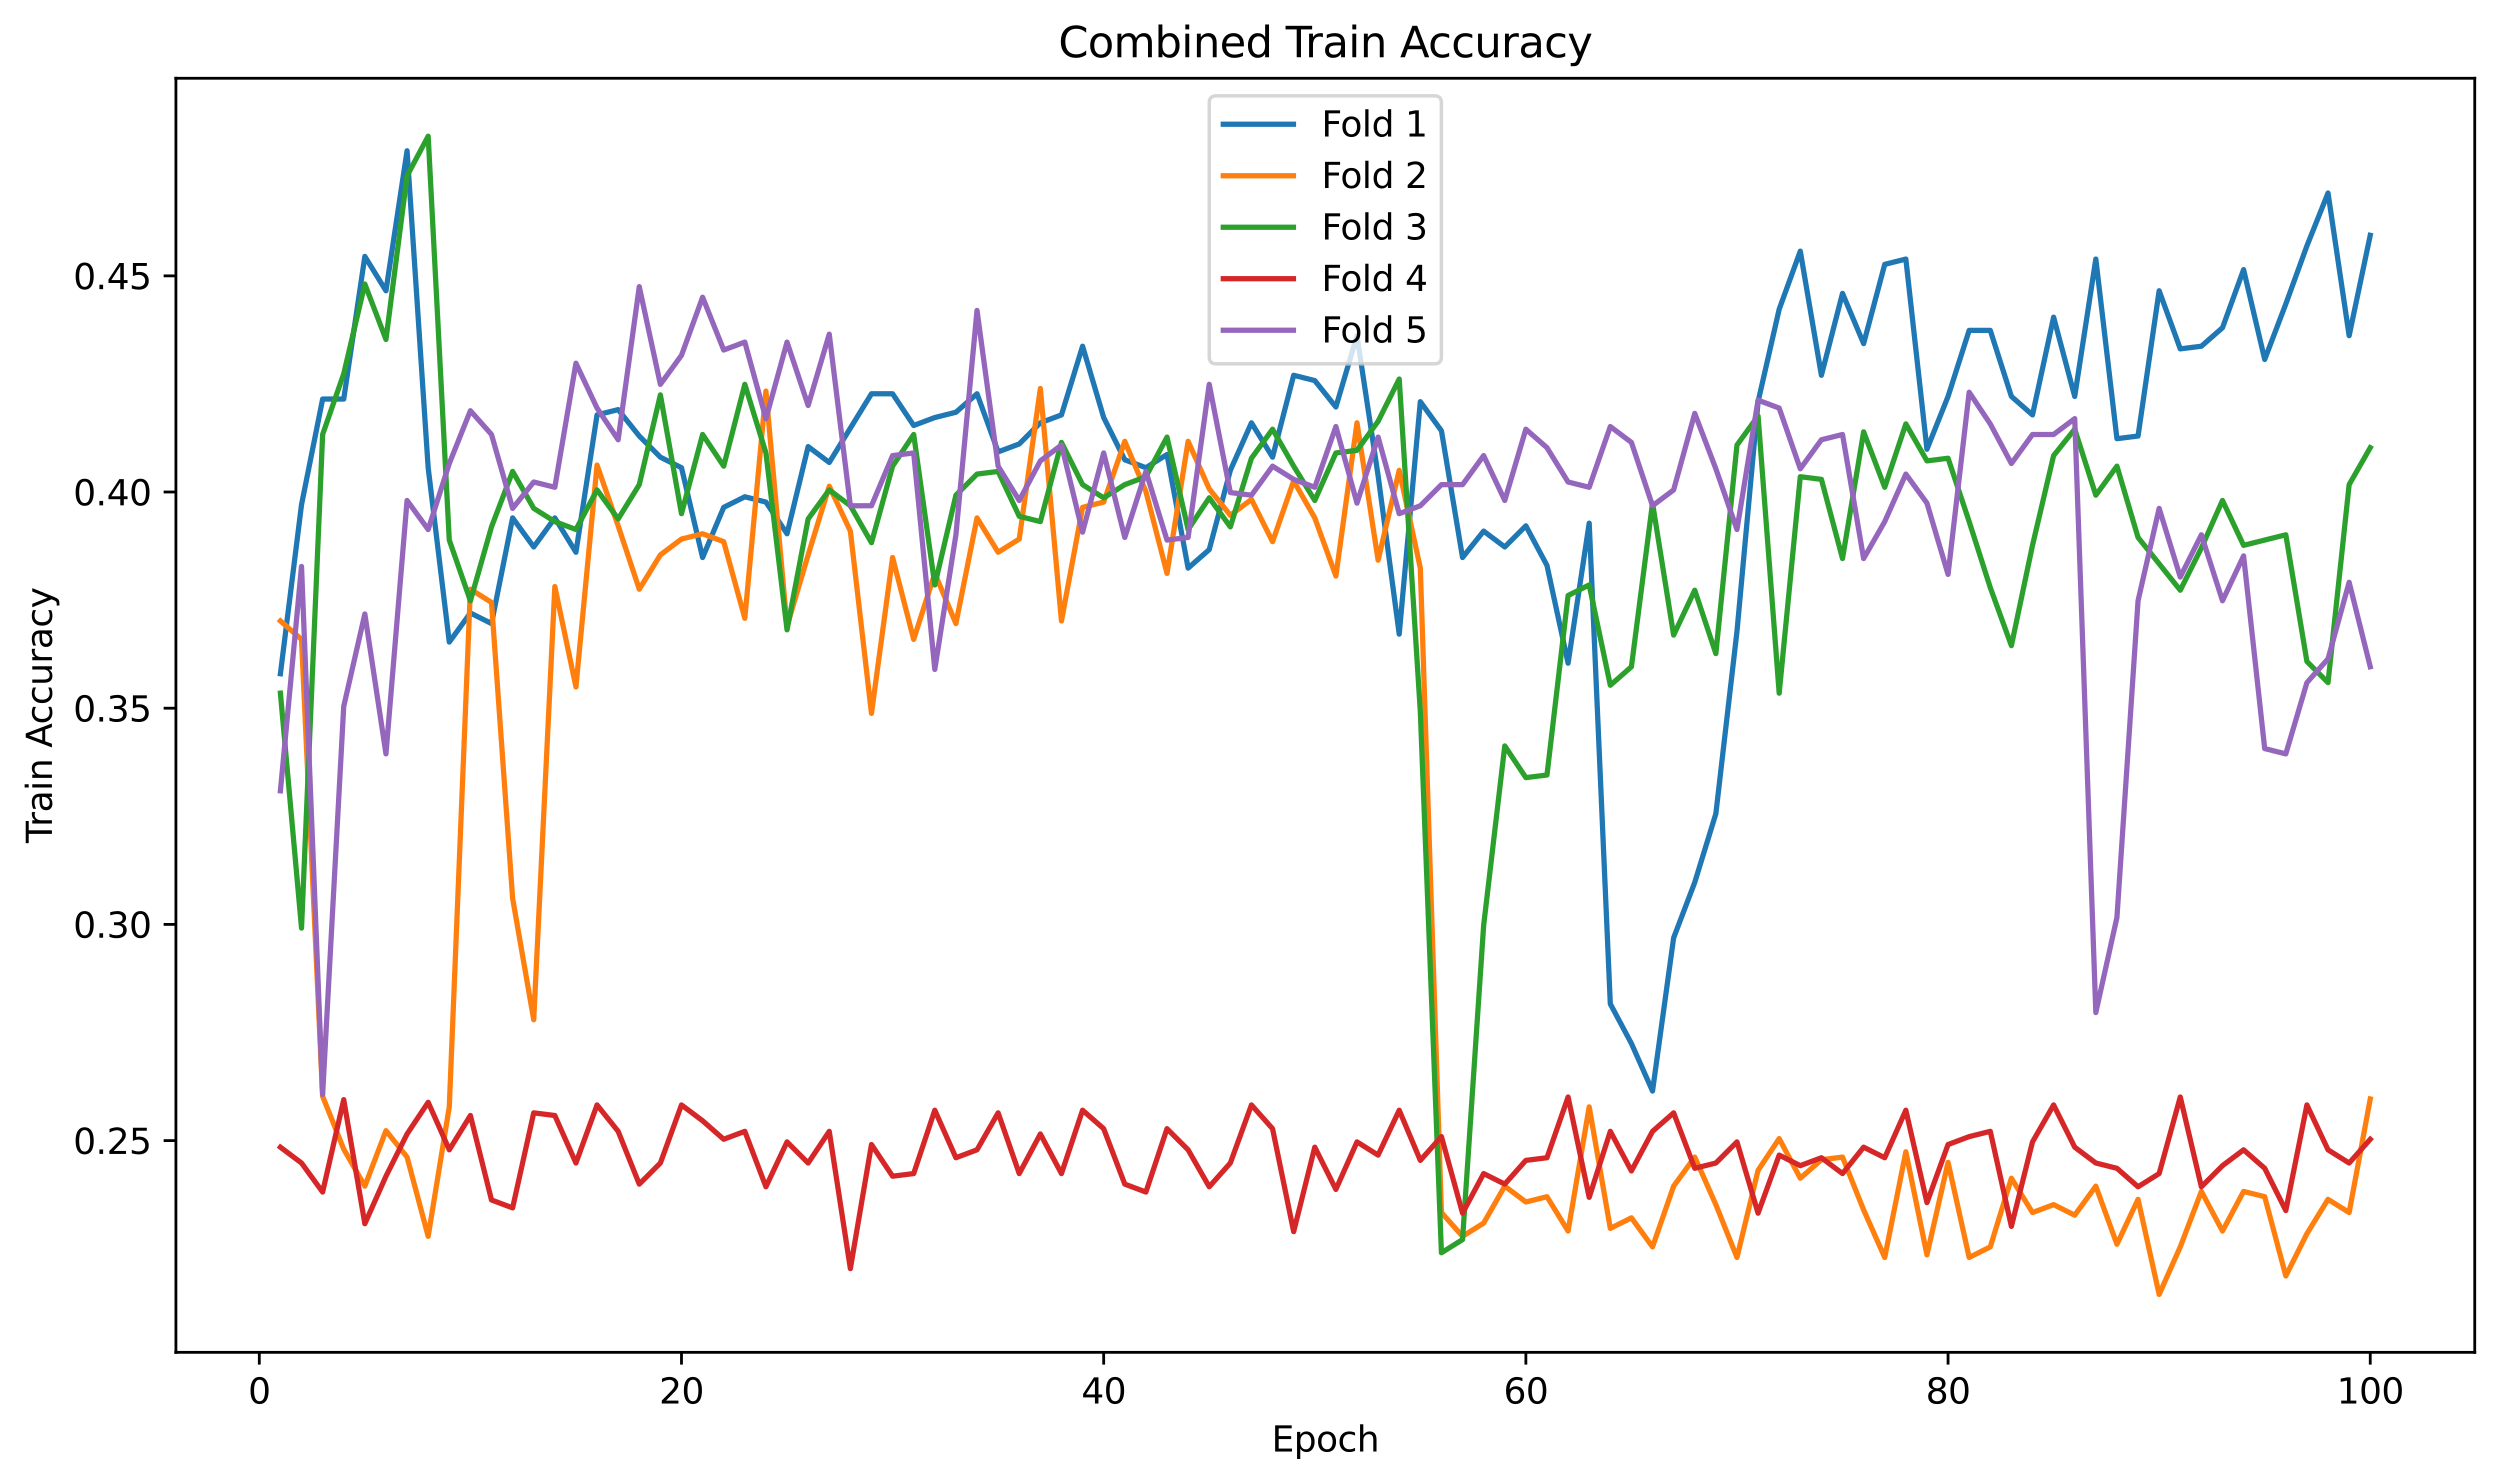<?xml version="1.0" encoding="utf-8" standalone="no"?>
<!DOCTYPE svg PUBLIC "-//W3C//DTD SVG 1.1//EN"
  "http://www.w3.org/Graphics/SVG/1.1/DTD/svg11.dtd">
<svg xmlns:xlink="http://www.w3.org/1999/xlink" width="712.614pt" height="423.034pt" viewBox="0 0 712.614 423.034" xmlns="http://www.w3.org/2000/svg" version="1.1">
 <defs>
  <style type="text/css">*{stroke-linejoin: round; stroke-linecap: butt}</style>
 </defs>
 <g id="figure_1">
  <g id="patch_1">
   <path d="M 0 423.034 
L 712.614 423.034 
L 712.614 0 
L 0 0 
z
" style="fill: #ffffff"/>
  </g>
  <g id="axes_1">
   <g id="patch_2">
    <path d="M 50.144 385.478 
L 705.414 385.478 
L 705.414 22.318 
L 50.144 22.318 
z
" style="fill: #ffffff"/>
   </g>
   <g id="matplotlib.axis_1">
    <g id="xtick_1">
     <g id="line2d_1">
      <defs>
       <path id="md885c0cd2e" d="M 0 0 
L 0 3.5 
" style="stroke: #000000; stroke-width: 0.8"/>
      </defs>
      <g>
       <use xlink:href="#md885c0cd2e" x="73.912" y="385.478" style="stroke: #000000; stroke-width: 0.8"/>
      </g>
     </g>
     <g id="text_1">
      <!-- 0 -->
      <g transform="translate(70.73 400.077) scale(0.1 -0.1)">
       <defs>
        <path id="DejaVuSans-30" d="M 2034 4250 
Q 1547 4250 1301 3770 
Q 1056 3291 1056 2328 
Q 1056 1369 1301 889 
Q 1547 409 2034 409 
Q 2525 409 2770 889 
Q 3016 1369 3016 2328 
Q 3016 3291 2770 3770 
Q 2525 4250 2034 4250 
z
M 2034 4750 
Q 2819 4750 3233 4129 
Q 3647 3509 3647 2328 
Q 3647 1150 3233 529 
Q 2819 -91 2034 -91 
Q 1250 -91 836 529 
Q 422 1150 422 2328 
Q 422 3509 836 4129 
Q 1250 4750 2034 4750 
z
" transform="scale(0.016)"/>
       </defs>
       <use xlink:href="#DejaVuSans-30"/>
      </g>
     </g>
    </g>
    <g id="xtick_2">
     <g id="line2d_2">
      <g>
       <use xlink:href="#md885c0cd2e" x="194.255" y="385.478" style="stroke: #000000; stroke-width: 0.8"/>
      </g>
     </g>
     <g id="text_2">
      <!-- 20 -->
      <g transform="translate(187.893 400.077) scale(0.1 -0.1)">
       <defs>
        <path id="DejaVuSans-32" d="M 1228 531 
L 3431 531 
L 3431 0 
L 469 0 
L 469 531 
Q 828 903 1448 1529 
Q 2069 2156 2228 2338 
Q 2531 2678 2651 2914 
Q 2772 3150 2772 3378 
Q 2772 3750 2511 3984 
Q 2250 4219 1831 4219 
Q 1534 4219 1204 4116 
Q 875 4013 500 3803 
L 500 4441 
Q 881 4594 1212 4672 
Q 1544 4750 1819 4750 
Q 2544 4750 2975 4387 
Q 3406 4025 3406 3419 
Q 3406 3131 3298 2873 
Q 3191 2616 2906 2266 
Q 2828 2175 2409 1742 
Q 1991 1309 1228 531 
z
" transform="scale(0.016)"/>
       </defs>
       <use xlink:href="#DejaVuSans-32"/>
       <use xlink:href="#DejaVuSans-30" transform="translate(63.623 0)"/>
      </g>
     </g>
    </g>
    <g id="xtick_3">
     <g id="line2d_3">
      <g>
       <use xlink:href="#md885c0cd2e" x="314.598" y="385.478" style="stroke: #000000; stroke-width: 0.8"/>
      </g>
     </g>
     <g id="text_3">
      <!-- 40 -->
      <g transform="translate(308.236 400.077) scale(0.1 -0.1)">
       <defs>
        <path id="DejaVuSans-34" d="M 2419 4116 
L 825 1625 
L 2419 1625 
L 2419 4116 
z
M 2253 4666 
L 3047 4666 
L 3047 1625 
L 3713 1625 
L 3713 1100 
L 3047 1100 
L 3047 0 
L 2419 0 
L 2419 1100 
L 313 1100 
L 313 1709 
L 2253 4666 
z
" transform="scale(0.016)"/>
       </defs>
       <use xlink:href="#DejaVuSans-34"/>
       <use xlink:href="#DejaVuSans-30" transform="translate(63.623 0)"/>
      </g>
     </g>
    </g>
    <g id="xtick_4">
     <g id="line2d_4">
      <g>
       <use xlink:href="#md885c0cd2e" x="434.942" y="385.478" style="stroke: #000000; stroke-width: 0.8"/>
      </g>
     </g>
     <g id="text_4">
      <!-- 60 -->
      <g transform="translate(428.579 400.077) scale(0.1 -0.1)">
       <defs>
        <path id="DejaVuSans-36" d="M 2113 2584 
Q 1688 2584 1439 2293 
Q 1191 2003 1191 1497 
Q 1191 994 1439 701 
Q 1688 409 2113 409 
Q 2538 409 2786 701 
Q 3034 994 3034 1497 
Q 3034 2003 2786 2293 
Q 2538 2584 2113 2584 
z
M 3366 4563 
L 3366 3988 
Q 3128 4100 2886 4159 
Q 2644 4219 2406 4219 
Q 1781 4219 1451 3797 
Q 1122 3375 1075 2522 
Q 1259 2794 1537 2939 
Q 1816 3084 2150 3084 
Q 2853 3084 3261 2657 
Q 3669 2231 3669 1497 
Q 3669 778 3244 343 
Q 2819 -91 2113 -91 
Q 1303 -91 875 529 
Q 447 1150 447 2328 
Q 447 3434 972 4092 
Q 1497 4750 2381 4750 
Q 2619 4750 2861 4703 
Q 3103 4656 3366 4563 
z
" transform="scale(0.016)"/>
       </defs>
       <use xlink:href="#DejaVuSans-36"/>
       <use xlink:href="#DejaVuSans-30" transform="translate(63.623 0)"/>
      </g>
     </g>
    </g>
    <g id="xtick_5">
     <g id="line2d_5">
      <g>
       <use xlink:href="#md885c0cd2e" x="555.285" y="385.478" style="stroke: #000000; stroke-width: 0.8"/>
      </g>
     </g>
     <g id="text_5">
      <!-- 80 -->
      <g transform="translate(548.923 400.077) scale(0.1 -0.1)">
       <defs>
        <path id="DejaVuSans-38" d="M 2034 2216 
Q 1584 2216 1326 1975 
Q 1069 1734 1069 1313 
Q 1069 891 1326 650 
Q 1584 409 2034 409 
Q 2484 409 2743 651 
Q 3003 894 3003 1313 
Q 3003 1734 2745 1975 
Q 2488 2216 2034 2216 
z
M 1403 2484 
Q 997 2584 770 2862 
Q 544 3141 544 3541 
Q 544 4100 942 4425 
Q 1341 4750 2034 4750 
Q 2731 4750 3128 4425 
Q 3525 4100 3525 3541 
Q 3525 3141 3298 2862 
Q 3072 2584 2669 2484 
Q 3125 2378 3379 2068 
Q 3634 1759 3634 1313 
Q 3634 634 3220 271 
Q 2806 -91 2034 -91 
Q 1263 -91 848 271 
Q 434 634 434 1313 
Q 434 1759 690 2068 
Q 947 2378 1403 2484 
z
M 1172 3481 
Q 1172 3119 1398 2916 
Q 1625 2713 2034 2713 
Q 2441 2713 2670 2916 
Q 2900 3119 2900 3481 
Q 2900 3844 2670 4047 
Q 2441 4250 2034 4250 
Q 1625 4250 1398 4047 
Q 1172 3844 1172 3481 
z
" transform="scale(0.016)"/>
       </defs>
       <use xlink:href="#DejaVuSans-38"/>
       <use xlink:href="#DejaVuSans-30" transform="translate(63.623 0)"/>
      </g>
     </g>
    </g>
    <g id="xtick_6">
     <g id="line2d_6">
      <g>
       <use xlink:href="#md885c0cd2e" x="675.629" y="385.478" style="stroke: #000000; stroke-width: 0.8"/>
      </g>
     </g>
     <g id="text_6">
      <!-- 100 -->
      <g transform="translate(666.085 400.077) scale(0.1 -0.1)">
       <defs>
        <path id="DejaVuSans-31" d="M 794 531 
L 1825 531 
L 1825 4091 
L 703 3866 
L 703 4441 
L 1819 4666 
L 2450 4666 
L 2450 531 
L 3481 531 
L 3481 0 
L 794 0 
L 794 531 
z
" transform="scale(0.016)"/>
       </defs>
       <use xlink:href="#DejaVuSans-31"/>
       <use xlink:href="#DejaVuSans-30" transform="translate(63.623 0)"/>
       <use xlink:href="#DejaVuSans-30" transform="translate(127.246 0)"/>
      </g>
     </g>
    </g>
    <g id="text_7">
     <!-- Epoch -->
     <g transform="translate(362.468 413.755) scale(0.1 -0.1)">
      <defs>
       <path id="DejaVuSans-45" d="M 628 4666 
L 3578 4666 
L 3578 4134 
L 1259 4134 
L 1259 2753 
L 3481 2753 
L 3481 2222 
L 1259 2222 
L 1259 531 
L 3634 531 
L 3634 0 
L 628 0 
L 628 4666 
z
" transform="scale(0.016)"/>
       <path id="DejaVuSans-70" d="M 1159 525 
L 1159 -1331 
L 581 -1331 
L 581 3500 
L 1159 3500 
L 1159 2969 
Q 1341 3281 1617 3432 
Q 1894 3584 2278 3584 
Q 2916 3584 3314 3078 
Q 3713 2572 3713 1747 
Q 3713 922 3314 415 
Q 2916 -91 2278 -91 
Q 1894 -91 1617 61 
Q 1341 213 1159 525 
z
M 3116 1747 
Q 3116 2381 2855 2742 
Q 2594 3103 2138 3103 
Q 1681 3103 1420 2742 
Q 1159 2381 1159 1747 
Q 1159 1113 1420 752 
Q 1681 391 2138 391 
Q 2594 391 2855 752 
Q 3116 1113 3116 1747 
z
" transform="scale(0.016)"/>
       <path id="DejaVuSans-6f" d="M 1959 3097 
Q 1497 3097 1228 2736 
Q 959 2375 959 1747 
Q 959 1119 1226 758 
Q 1494 397 1959 397 
Q 2419 397 2687 759 
Q 2956 1122 2956 1747 
Q 2956 2369 2687 2733 
Q 2419 3097 1959 3097 
z
M 1959 3584 
Q 2709 3584 3137 3096 
Q 3566 2609 3566 1747 
Q 3566 888 3137 398 
Q 2709 -91 1959 -91 
Q 1206 -91 779 398 
Q 353 888 353 1747 
Q 353 2609 779 3096 
Q 1206 3584 1959 3584 
z
" transform="scale(0.016)"/>
       <path id="DejaVuSans-63" d="M 3122 3366 
L 3122 2828 
Q 2878 2963 2633 3030 
Q 2388 3097 2138 3097 
Q 1578 3097 1268 2742 
Q 959 2388 959 1747 
Q 959 1106 1268 751 
Q 1578 397 2138 397 
Q 2388 397 2633 464 
Q 2878 531 3122 666 
L 3122 134 
Q 2881 22 2623 -34 
Q 2366 -91 2075 -91 
Q 1284 -91 818 406 
Q 353 903 353 1747 
Q 353 2603 823 3093 
Q 1294 3584 2113 3584 
Q 2378 3584 2631 3529 
Q 2884 3475 3122 3366 
z
" transform="scale(0.016)"/>
       <path id="DejaVuSans-68" d="M 3513 2113 
L 3513 0 
L 2938 0 
L 2938 2094 
Q 2938 2591 2744 2837 
Q 2550 3084 2163 3084 
Q 1697 3084 1428 2787 
Q 1159 2491 1159 1978 
L 1159 0 
L 581 0 
L 581 4863 
L 1159 4863 
L 1159 2956 
Q 1366 3272 1645 3428 
Q 1925 3584 2291 3584 
Q 2894 3584 3203 3211 
Q 3513 2838 3513 2113 
z
" transform="scale(0.016)"/>
      </defs>
      <use xlink:href="#DejaVuSans-45"/>
      <use xlink:href="#DejaVuSans-70" transform="translate(63.184 0)"/>
      <use xlink:href="#DejaVuSans-6f" transform="translate(126.66 0)"/>
      <use xlink:href="#DejaVuSans-63" transform="translate(187.842 0)"/>
      <use xlink:href="#DejaVuSans-68" transform="translate(242.822 0)"/>
     </g>
    </g>
   </g>
   <g id="matplotlib.axis_2">
    <g id="ytick_1">
     <g id="line2d_7">
      <defs>
       <path id="m723c8589b3" d="M 0 0 
L -3.5 0 
" style="stroke: #000000; stroke-width: 0.8"/>
      </defs>
      <g>
       <use xlink:href="#m723c8589b3" x="50.144" y="325.116" style="stroke: #000000; stroke-width: 0.8"/>
      </g>
     </g>
     <g id="text_8">
      <!-- 0.25 -->
      <g transform="translate(20.878 328.916) scale(0.1 -0.1)">
       <defs>
        <path id="DejaVuSans-2e" d="M 684 794 
L 1344 794 
L 1344 0 
L 684 0 
L 684 794 
z
" transform="scale(0.016)"/>
        <path id="DejaVuSans-35" d="M 691 4666 
L 3169 4666 
L 3169 4134 
L 1269 4134 
L 1269 2991 
Q 1406 3038 1543 3061 
Q 1681 3084 1819 3084 
Q 2600 3084 3056 2656 
Q 3513 2228 3513 1497 
Q 3513 744 3044 326 
Q 2575 -91 1722 -91 
Q 1428 -91 1123 -41 
Q 819 9 494 109 
L 494 744 
Q 775 591 1075 516 
Q 1375 441 1709 441 
Q 2250 441 2565 725 
Q 2881 1009 2881 1497 
Q 2881 1984 2565 2268 
Q 2250 2553 1709 2553 
Q 1456 2553 1204 2497 
Q 953 2441 691 2322 
L 691 4666 
z
" transform="scale(0.016)"/>
       </defs>
       <use xlink:href="#DejaVuSans-30"/>
       <use xlink:href="#DejaVuSans-2e" transform="translate(63.623 0)"/>
       <use xlink:href="#DejaVuSans-32" transform="translate(95.41 0)"/>
       <use xlink:href="#DejaVuSans-35" transform="translate(159.033 0)"/>
      </g>
     </g>
    </g>
    <g id="ytick_2">
     <g id="line2d_8">
      <g>
       <use xlink:href="#m723c8589b3" x="50.144" y="263.494" style="stroke: #000000; stroke-width: 0.8"/>
      </g>
     </g>
     <g id="text_9">
      <!-- 0.30 -->
      <g transform="translate(20.878 267.293) scale(0.1 -0.1)">
       <defs>
        <path id="DejaVuSans-33" d="M 2597 2516 
Q 3050 2419 3304 2112 
Q 3559 1806 3559 1356 
Q 3559 666 3084 287 
Q 2609 -91 1734 -91 
Q 1441 -91 1130 -33 
Q 819 25 488 141 
L 488 750 
Q 750 597 1062 519 
Q 1375 441 1716 441 
Q 2309 441 2620 675 
Q 2931 909 2931 1356 
Q 2931 1769 2642 2001 
Q 2353 2234 1838 2234 
L 1294 2234 
L 1294 2753 
L 1863 2753 
Q 2328 2753 2575 2939 
Q 2822 3125 2822 3475 
Q 2822 3834 2567 4026 
Q 2313 4219 1838 4219 
Q 1578 4219 1281 4162 
Q 984 4106 628 3988 
L 628 4550 
Q 988 4650 1302 4700 
Q 1616 4750 1894 4750 
Q 2613 4750 3031 4423 
Q 3450 4097 3450 3541 
Q 3450 3153 3228 2886 
Q 3006 2619 2597 2516 
z
" transform="scale(0.016)"/>
       </defs>
       <use xlink:href="#DejaVuSans-30"/>
       <use xlink:href="#DejaVuSans-2e" transform="translate(63.623 0)"/>
       <use xlink:href="#DejaVuSans-33" transform="translate(95.41 0)"/>
       <use xlink:href="#DejaVuSans-30" transform="translate(159.033 0)"/>
      </g>
     </g>
    </g>
    <g id="ytick_3">
     <g id="line2d_9">
      <g>
       <use xlink:href="#m723c8589b3" x="50.144" y="201.872" style="stroke: #000000; stroke-width: 0.8"/>
      </g>
     </g>
     <g id="text_10">
      <!-- 0.35 -->
      <g transform="translate(20.878 205.671) scale(0.1 -0.1)">
       <use xlink:href="#DejaVuSans-30"/>
       <use xlink:href="#DejaVuSans-2e" transform="translate(63.623 0)"/>
       <use xlink:href="#DejaVuSans-33" transform="translate(95.41 0)"/>
       <use xlink:href="#DejaVuSans-35" transform="translate(159.033 0)"/>
      </g>
     </g>
    </g>
    <g id="ytick_4">
     <g id="line2d_10">
      <g>
       <use xlink:href="#m723c8589b3" x="50.144" y="140.25" style="stroke: #000000; stroke-width: 0.8"/>
      </g>
     </g>
     <g id="text_11">
      <!-- 0.40 -->
      <g transform="translate(20.878 144.049) scale(0.1 -0.1)">
       <use xlink:href="#DejaVuSans-30"/>
       <use xlink:href="#DejaVuSans-2e" transform="translate(63.623 0)"/>
       <use xlink:href="#DejaVuSans-34" transform="translate(95.41 0)"/>
       <use xlink:href="#DejaVuSans-30" transform="translate(159.033 0)"/>
      </g>
     </g>
    </g>
    <g id="ytick_5">
     <g id="line2d_11">
      <g>
       <use xlink:href="#m723c8589b3" x="50.144" y="78.628" style="stroke: #000000; stroke-width: 0.8"/>
      </g>
     </g>
     <g id="text_12">
      <!-- 0.45 -->
      <g transform="translate(20.878 82.427) scale(0.1 -0.1)">
       <use xlink:href="#DejaVuSans-30"/>
       <use xlink:href="#DejaVuSans-2e" transform="translate(63.623 0)"/>
       <use xlink:href="#DejaVuSans-34" transform="translate(95.41 0)"/>
       <use xlink:href="#DejaVuSans-35" transform="translate(159.033 0)"/>
      </g>
     </g>
    </g>
    <g id="text_13">
     <!-- Train Accuracy -->
     <g transform="translate(14.798 240.309) rotate(-90) scale(0.1 -0.1)">
      <defs>
       <path id="DejaVuSans-54" d="M -19 4666 
L 3928 4666 
L 3928 4134 
L 2272 4134 
L 2272 0 
L 1638 0 
L 1638 4134 
L -19 4134 
L -19 4666 
z
" transform="scale(0.016)"/>
       <path id="DejaVuSans-72" d="M 2631 2963 
Q 2534 3019 2420 3045 
Q 2306 3072 2169 3072 
Q 1681 3072 1420 2755 
Q 1159 2438 1159 1844 
L 1159 0 
L 581 0 
L 581 3500 
L 1159 3500 
L 1159 2956 
Q 1341 3275 1631 3429 
Q 1922 3584 2338 3584 
Q 2397 3584 2469 3576 
Q 2541 3569 2628 3553 
L 2631 2963 
z
" transform="scale(0.016)"/>
       <path id="DejaVuSans-61" d="M 2194 1759 
Q 1497 1759 1228 1600 
Q 959 1441 959 1056 
Q 959 750 1161 570 
Q 1363 391 1709 391 
Q 2188 391 2477 730 
Q 2766 1069 2766 1631 
L 2766 1759 
L 2194 1759 
z
M 3341 1997 
L 3341 0 
L 2766 0 
L 2766 531 
Q 2569 213 2275 61 
Q 1981 -91 1556 -91 
Q 1019 -91 701 211 
Q 384 513 384 1019 
Q 384 1609 779 1909 
Q 1175 2209 1959 2209 
L 2766 2209 
L 2766 2266 
Q 2766 2663 2505 2880 
Q 2244 3097 1772 3097 
Q 1472 3097 1187 3025 
Q 903 2953 641 2809 
L 641 3341 
Q 956 3463 1253 3523 
Q 1550 3584 1831 3584 
Q 2591 3584 2966 3190 
Q 3341 2797 3341 1997 
z
" transform="scale(0.016)"/>
       <path id="DejaVuSans-69" d="M 603 3500 
L 1178 3500 
L 1178 0 
L 603 0 
L 603 3500 
z
M 603 4863 
L 1178 4863 
L 1178 4134 
L 603 4134 
L 603 4863 
z
" transform="scale(0.016)"/>
       <path id="DejaVuSans-6e" d="M 3513 2113 
L 3513 0 
L 2938 0 
L 2938 2094 
Q 2938 2591 2744 2837 
Q 2550 3084 2163 3084 
Q 1697 3084 1428 2787 
Q 1159 2491 1159 1978 
L 1159 0 
L 581 0 
L 581 3500 
L 1159 3500 
L 1159 2956 
Q 1366 3272 1645 3428 
Q 1925 3584 2291 3584 
Q 2894 3584 3203 3211 
Q 3513 2838 3513 2113 
z
" transform="scale(0.016)"/>
       <path id="DejaVuSans-20" transform="scale(0.016)"/>
       <path id="DejaVuSans-41" d="M 2188 4044 
L 1331 1722 
L 3047 1722 
L 2188 4044 
z
M 1831 4666 
L 2547 4666 
L 4325 0 
L 3669 0 
L 3244 1197 
L 1141 1197 
L 716 0 
L 50 0 
L 1831 4666 
z
" transform="scale(0.016)"/>
       <path id="DejaVuSans-75" d="M 544 1381 
L 544 3500 
L 1119 3500 
L 1119 1403 
Q 1119 906 1312 657 
Q 1506 409 1894 409 
Q 2359 409 2629 706 
Q 2900 1003 2900 1516 
L 2900 3500 
L 3475 3500 
L 3475 0 
L 2900 0 
L 2900 538 
Q 2691 219 2414 64 
Q 2138 -91 1772 -91 
Q 1169 -91 856 284 
Q 544 659 544 1381 
z
M 1991 3584 
L 1991 3584 
z
" transform="scale(0.016)"/>
       <path id="DejaVuSans-79" d="M 2059 -325 
Q 1816 -950 1584 -1140 
Q 1353 -1331 966 -1331 
L 506 -1331 
L 506 -850 
L 844 -850 
Q 1081 -850 1212 -737 
Q 1344 -625 1503 -206 
L 1606 56 
L 191 3500 
L 800 3500 
L 1894 763 
L 2988 3500 
L 3597 3500 
L 2059 -325 
z
" transform="scale(0.016)"/>
      </defs>
      <use xlink:href="#DejaVuSans-54"/>
      <use xlink:href="#DejaVuSans-72" transform="translate(46.334 0)"/>
      <use xlink:href="#DejaVuSans-61" transform="translate(87.447 0)"/>
      <use xlink:href="#DejaVuSans-69" transform="translate(148.727 0)"/>
      <use xlink:href="#DejaVuSans-6e" transform="translate(176.51 0)"/>
      <use xlink:href="#DejaVuSans-20" transform="translate(239.889 0)"/>
      <use xlink:href="#DejaVuSans-41" transform="translate(271.676 0)"/>
      <use xlink:href="#DejaVuSans-63" transform="translate(338.334 0)"/>
      <use xlink:href="#DejaVuSans-63" transform="translate(393.314 0)"/>
      <use xlink:href="#DejaVuSans-75" transform="translate(448.295 0)"/>
      <use xlink:href="#DejaVuSans-72" transform="translate(511.674 0)"/>
      <use xlink:href="#DejaVuSans-61" transform="translate(552.787 0)"/>
      <use xlink:href="#DejaVuSans-63" transform="translate(614.066 0)"/>
      <use xlink:href="#DejaVuSans-79" transform="translate(669.047 0)"/>
     </g>
    </g>
   </g>
   <g id="line2d_12">
    <path d="M 79.929 192.047 
L 85.946 143.864 
L 91.963 113.749 
L 97.98 113.749 
L 103.997 73.094 
L 110.015 82.881 
L 116.032 42.979 
L 122.049 133.324 
L 128.066 183.013 
L 134.083 174.731 
L 140.1 177.743 
L 146.118 147.628 
L 152.135 155.91 
L 158.152 147.628 
L 164.169 157.415 
L 170.186 118.266 
L 176.203 116.76 
L 182.221 124.289 
L 188.238 130.312 
L 194.255 133.324 
L 200.272 158.921 
L 206.289 144.617 
L 212.307 141.605 
L 218.324 143.111 
L 224.341 152.145 
L 230.358 127.301 
L 236.375 131.818 
L 242.392 122.031 
L 248.41 112.243 
L 254.427 112.243 
L 260.444 121.278 
L 266.461 119.019 
L 272.478 117.513 
L 278.495 112.243 
L 284.513 128.806 
L 290.53 126.548 
L 296.547 120.525 
L 302.564 118.266 
L 308.581 98.692 
L 314.598 119.019 
L 320.616 131.065 
L 326.633 133.324 
L 332.65 129.559 
L 338.667 161.932 
L 344.684 156.662 
L 350.701 134.076 
L 356.719 120.525 
L 362.736 130.312 
L 368.753 106.973 
L 374.77 108.479 
L 380.787 116.008 
L 386.805 95.68 
L 392.822 135.582 
L 398.839 180.754 
L 404.856 114.502 
L 410.873 122.783 
L 416.89 158.921 
L 422.908 151.392 
L 428.925 155.91 
L 434.942 149.887 
L 440.959 161.18 
L 446.976 189.036 
L 452.993 149.134 
L 459.011 286.155 
L 465.028 297.448 
L 471.045 311 
L 477.062 267.334 
L 483.079 251.524 
L 489.096 231.949 
L 495.114 180.001 
L 501.131 114.502 
L 507.148 88.152 
L 513.165 71.588 
L 519.182 106.973 
L 525.199 83.634 
L 531.217 97.939 
L 537.234 75.353 
L 543.251 73.847 
L 549.268 128.053 
L 555.285 112.996 
L 561.302 94.174 
L 567.32 94.174 
L 573.337 112.996 
L 579.354 118.266 
L 585.371 90.41 
L 591.388 112.996 
L 597.406 73.847 
L 603.423 125.042 
L 609.44 124.289 
L 615.457 82.881 
L 621.474 99.445 
L 627.491 98.692 
L 633.509 93.422 
L 639.526 76.859 
L 645.543 102.456 
L 651.56 86.646 
L 657.577 70.083 
L 663.594 55.025 
L 669.612 95.68 
L 675.629 67.071 
" clip-path="url(#pf9d33c4c9f)" style="fill: none; stroke: #1f77b4; stroke-width: 1.5; stroke-linecap: square"/>
   </g>
   <g id="line2d_13">
    <path d="M 79.929 176.99 
L 85.946 182.26 
L 91.963 312.506 
L 97.98 327.563 
L 103.997 338.103 
L 110.015 322.293 
L 116.032 329.822 
L 122.049 352.408 
L 128.066 315.517 
L 134.083 167.955 
L 140.1 171.72 
L 146.118 256.041 
L 152.135 290.673 
L 158.152 167.203 
L 164.169 195.811 
L 170.186 132.571 
L 176.203 149.887 
L 182.221 167.955 
L 188.238 158.168 
L 194.255 153.651 
L 200.272 152.145 
L 206.289 154.404 
L 212.307 176.237 
L 218.324 111.49 
L 224.341 178.496 
L 230.358 158.168 
L 236.375 138.594 
L 242.392 151.392 
L 248.41 203.34 
L 254.427 158.921 
L 260.444 182.26 
L 266.461 163.438 
L 272.478 177.743 
L 278.495 147.628 
L 284.513 157.415 
L 290.53 153.651 
L 296.547 110.738 
L 302.564 176.99 
L 308.581 144.617 
L 314.598 143.111 
L 320.616 125.795 
L 326.633 140.099 
L 332.65 163.438 
L 338.667 125.795 
L 344.684 139.346 
L 350.701 146.875 
L 356.719 142.358 
L 362.736 154.404 
L 368.753 137.088 
L 374.77 147.628 
L 380.787 164.191 
L 386.805 120.525 
L 392.822 159.674 
L 398.839 134.076 
L 404.856 161.932 
L 410.873 345.632 
L 416.89 352.408 
L 422.908 348.643 
L 428.925 338.103 
L 434.942 342.621 
L 440.959 341.115 
L 446.976 350.902 
L 452.993 315.517 
L 459.011 350.149 
L 465.028 347.138 
L 471.045 355.419 
L 477.062 338.103 
L 483.079 329.822 
L 489.096 343.373 
L 495.114 358.431 
L 501.131 333.586 
L 507.148 324.552 
L 513.165 335.845 
L 519.182 330.575 
L 525.199 329.822 
L 531.217 344.879 
L 537.234 358.431 
L 543.251 328.316 
L 549.268 357.678 
L 555.285 331.328 
L 561.302 358.431 
L 567.32 355.419 
L 573.337 335.845 
L 579.354 345.632 
L 585.371 343.373 
L 591.388 346.385 
L 597.406 338.103 
L 603.423 354.666 
L 609.44 341.868 
L 615.457 368.971 
L 621.474 355.419 
L 627.491 339.609 
L 633.509 350.902 
L 639.526 339.609 
L 645.543 341.115 
L 651.56 363.701 
L 657.577 351.655 
L 663.594 341.868 
L 669.612 345.632 
L 675.629 313.259 
" clip-path="url(#pf9d33c4c9f)" style="fill: none; stroke: #ff7f0e; stroke-width: 1.5; stroke-linecap: square"/>
   </g>
   <g id="line2d_14">
    <path d="M 79.929 197.583 
L 85.946 264.548 
L 91.963 123.847 
L 97.98 106.542 
L 103.997 80.96 
L 110.015 96.761 
L 116.032 50.112 
L 122.049 38.825 
L 128.066 153.944 
L 134.083 171.249 
L 140.1 150.182 
L 146.118 134.381 
L 152.135 144.915 
L 158.152 148.677 
L 164.169 150.934 
L 170.186 139.648 
L 176.203 147.924 
L 182.221 138.143 
L 188.238 112.561 
L 194.255 146.42 
L 200.272 123.847 
L 206.289 132.876 
L 212.307 109.552 
L 218.324 129.114 
L 224.341 179.526 
L 230.358 147.924 
L 236.375 139.648 
L 242.392 144.162 
L 248.41 154.696 
L 254.427 132.876 
L 260.444 123.847 
L 266.461 166.735 
L 272.478 141.153 
L 278.495 135.134 
L 284.513 134.381 
L 290.53 147.172 
L 296.547 148.677 
L 302.564 126.105 
L 308.581 138.143 
L 314.598 141.905 
L 320.616 138.143 
L 326.633 135.886 
L 332.65 124.6 
L 338.667 150.934 
L 344.684 141.905 
L 350.701 150.182 
L 356.719 130.619 
L 362.736 122.343 
L 368.753 132.876 
L 374.77 142.658 
L 380.787 129.114 
L 386.805 128.362 
L 392.822 120.085 
L 398.839 108.047 
L 404.856 202.85 
L 410.873 357.094 
L 416.89 353.332 
L 422.908 263.795 
L 428.925 212.631 
L 434.942 221.66 
L 440.959 220.908 
L 446.976 169.744 
L 452.993 166.735 
L 459.011 195.326 
L 465.028 190.059 
L 471.045 143.41 
L 477.062 181.03 
L 483.079 168.239 
L 489.096 186.297 
L 495.114 126.857 
L 501.131 118.581 
L 507.148 197.583 
L 513.165 135.886 
L 519.182 136.638 
L 525.199 159.211 
L 531.217 123.095 
L 537.234 138.896 
L 543.251 120.838 
L 549.268 131.371 
L 555.285 130.619 
L 561.302 148.677 
L 567.32 167.487 
L 573.337 184.04 
L 579.354 155.449 
L 585.371 129.867 
L 591.388 122.343 
L 597.406 141.153 
L 603.423 132.876 
L 609.44 153.191 
L 615.457 160.715 
L 621.474 168.239 
L 627.491 156.201 
L 633.509 142.658 
L 639.526 155.449 
L 645.543 153.944 
L 651.56 152.439 
L 657.577 188.554 
L 663.594 194.574 
L 669.612 138.143 
L 675.629 127.609 
" clip-path="url(#pf9d33c4c9f)" style="fill: none; stroke: #2ca02c; stroke-width: 1.5; stroke-linecap: square"/>
   </g>
   <g id="line2d_15">
    <path d="M 79.929 326.997 
L 85.946 331.512 
L 91.963 339.788 
L 97.98 313.454 
L 103.997 348.817 
L 110.015 335.274 
L 116.032 323.235 
L 122.049 314.206 
L 128.066 327.75 
L 134.083 317.968 
L 140.1 342.046 
L 146.118 344.303 
L 152.135 317.216 
L 158.152 317.968 
L 164.169 331.512 
L 170.186 314.959 
L 176.203 322.483 
L 182.221 337.531 
L 188.238 331.512 
L 194.255 314.959 
L 200.272 319.473 
L 206.289 324.74 
L 212.307 322.483 
L 218.324 338.283 
L 224.341 325.493 
L 230.358 331.512 
L 236.375 322.483 
L 242.392 361.608 
L 248.41 326.245 
L 254.427 335.274 
L 260.444 334.521 
L 266.461 316.464 
L 272.478 330.007 
L 278.495 327.75 
L 284.513 317.216 
L 290.53 334.521 
L 296.547 323.235 
L 302.564 334.521 
L 308.581 316.464 
L 314.598 321.731 
L 320.616 337.531 
L 326.633 339.788 
L 332.65 321.731 
L 338.667 327.75 
L 344.684 338.283 
L 350.701 331.512 
L 356.719 314.959 
L 362.736 321.731 
L 368.753 351.074 
L 374.77 326.997 
L 380.787 339.036 
L 386.805 325.493 
L 392.822 329.255 
L 398.839 316.464 
L 404.856 330.759 
L 410.873 323.988 
L 416.89 345.808 
L 422.908 334.521 
L 428.925 337.531 
L 434.942 330.759 
L 440.959 330.007 
L 446.976 312.702 
L 452.993 341.293 
L 459.011 322.483 
L 465.028 333.769 
L 471.045 322.483 
L 477.062 317.216 
L 483.079 333.017 
L 489.096 331.512 
L 495.114 325.493 
L 501.131 345.808 
L 507.148 329.255 
L 513.165 332.264 
L 519.182 330.007 
L 525.199 334.521 
L 531.217 326.997 
L 537.234 330.007 
L 543.251 316.464 
L 549.268 342.798 
L 555.285 326.245 
L 561.302 323.988 
L 567.32 322.483 
L 573.337 349.57 
L 579.354 325.493 
L 585.371 314.959 
L 591.388 326.997 
L 597.406 331.512 
L 603.423 333.017 
L 609.44 338.283 
L 615.457 334.521 
L 621.474 312.702 
L 627.491 338.283 
L 633.509 332.264 
L 639.526 327.75 
L 645.543 333.017 
L 651.56 345.055 
L 657.577 314.959 
L 663.594 327.75 
L 669.612 331.512 
L 675.629 324.74 
" clip-path="url(#pf9d33c4c9f)" style="fill: none; stroke: #d62728; stroke-width: 1.5; stroke-linecap: square"/>
   </g>
   <g id="line2d_16">
    <path d="M 79.929 225.422 
L 85.946 161.468 
L 91.963 311.949 
L 97.98 201.345 
L 103.997 175.011 
L 110.015 214.889 
L 116.032 142.658 
L 122.049 150.934 
L 128.066 132.124 
L 134.083 117.076 
L 140.1 123.847 
L 146.118 144.915 
L 152.135 137.391 
L 158.152 138.896 
L 164.169 103.532 
L 170.186 116.323 
L 176.203 125.352 
L 182.221 81.713 
L 188.238 109.552 
L 194.255 101.275 
L 200.272 84.722 
L 206.289 99.77 
L 212.307 97.513 
L 218.324 119.333 
L 224.341 97.513 
L 230.358 115.571 
L 236.375 95.256 
L 242.392 144.162 
L 248.41 144.162 
L 254.427 129.867 
L 260.444 129.114 
L 266.461 190.812 
L 272.478 152.439 
L 278.495 88.484 
L 284.513 132.876 
L 290.53 142.658 
L 296.547 131.371 
L 302.564 126.857 
L 308.581 151.686 
L 314.598 129.114 
L 320.616 153.191 
L 326.633 134.381 
L 332.65 153.944 
L 338.667 153.191 
L 344.684 109.552 
L 350.701 140.4 
L 356.719 141.153 
L 362.736 132.876 
L 368.753 136.638 
L 374.77 138.896 
L 380.787 121.59 
L 386.805 143.41 
L 392.822 124.6 
L 398.839 146.42 
L 404.856 144.162 
L 410.873 138.143 
L 416.89 138.143 
L 422.908 129.867 
L 428.925 142.658 
L 434.942 122.343 
L 440.959 127.609 
L 446.976 137.391 
L 452.993 138.896 
L 459.011 121.59 
L 465.028 126.105 
L 471.045 144.162 
L 477.062 139.648 
L 483.079 117.828 
L 489.096 133.629 
L 495.114 150.934 
L 501.131 114.066 
L 507.148 116.323 
L 513.165 133.629 
L 519.182 125.352 
L 525.199 123.847 
L 531.217 159.211 
L 537.234 148.677 
L 543.251 135.134 
L 549.268 143.41 
L 555.285 163.725 
L 561.302 111.809 
L 567.32 120.838 
L 573.337 132.124 
L 579.354 123.847 
L 585.371 123.847 
L 591.388 119.333 
L 597.406 288.625 
L 603.423 261.538 
L 609.44 171.249 
L 615.457 144.915 
L 621.474 164.477 
L 627.491 152.439 
L 633.509 171.249 
L 639.526 158.458 
L 645.543 213.384 
L 651.56 214.889 
L 657.577 194.574 
L 663.594 187.802 
L 669.612 165.982 
L 675.629 190.059 
" clip-path="url(#pf9d33c4c9f)" style="fill: none; stroke: #9467bd; stroke-width: 1.5; stroke-linecap: square"/>
   </g>
   <g id="patch_3">
    <path d="M 50.144 385.478 
L 50.144 22.318 
" style="fill: none; stroke: #000000; stroke-width: 0.8; stroke-linejoin: miter; stroke-linecap: square"/>
   </g>
   <g id="patch_4">
    <path d="M 705.414 385.478 
L 705.414 22.318 
" style="fill: none; stroke: #000000; stroke-width: 0.8; stroke-linejoin: miter; stroke-linecap: square"/>
   </g>
   <g id="patch_5">
    <path d="M 50.144 385.478 
L 705.414 385.478 
" style="fill: none; stroke: #000000; stroke-width: 0.8; stroke-linejoin: miter; stroke-linecap: square"/>
   </g>
   <g id="patch_6">
    <path d="M 50.144 22.318 
L 705.414 22.318 
" style="fill: none; stroke: #000000; stroke-width: 0.8; stroke-linejoin: miter; stroke-linecap: square"/>
   </g>
   <g id="text_14">
    <!-- Combined Train Accuracy -->
    <g transform="translate(301.694 16.318) scale(0.12 -0.12)">
     <defs>
      <path id="DejaVuSans-43" d="M 4122 4306 
L 4122 3641 
Q 3803 3938 3442 4084 
Q 3081 4231 2675 4231 
Q 1875 4231 1450 3742 
Q 1025 3253 1025 2328 
Q 1025 1406 1450 917 
Q 1875 428 2675 428 
Q 3081 428 3442 575 
Q 3803 722 4122 1019 
L 4122 359 
Q 3791 134 3420 21 
Q 3050 -91 2638 -91 
Q 1578 -91 968 557 
Q 359 1206 359 2328 
Q 359 3453 968 4101 
Q 1578 4750 2638 4750 
Q 3056 4750 3426 4639 
Q 3797 4528 4122 4306 
z
" transform="scale(0.016)"/>
      <path id="DejaVuSans-6d" d="M 3328 2828 
Q 3544 3216 3844 3400 
Q 4144 3584 4550 3584 
Q 5097 3584 5394 3201 
Q 5691 2819 5691 2113 
L 5691 0 
L 5113 0 
L 5113 2094 
Q 5113 2597 4934 2840 
Q 4756 3084 4391 3084 
Q 3944 3084 3684 2787 
Q 3425 2491 3425 1978 
L 3425 0 
L 2847 0 
L 2847 2094 
Q 2847 2600 2669 2842 
Q 2491 3084 2119 3084 
Q 1678 3084 1418 2786 
Q 1159 2488 1159 1978 
L 1159 0 
L 581 0 
L 581 3500 
L 1159 3500 
L 1159 2956 
Q 1356 3278 1631 3431 
Q 1906 3584 2284 3584 
Q 2666 3584 2933 3390 
Q 3200 3197 3328 2828 
z
" transform="scale(0.016)"/>
      <path id="DejaVuSans-62" d="M 3116 1747 
Q 3116 2381 2855 2742 
Q 2594 3103 2138 3103 
Q 1681 3103 1420 2742 
Q 1159 2381 1159 1747 
Q 1159 1113 1420 752 
Q 1681 391 2138 391 
Q 2594 391 2855 752 
Q 3116 1113 3116 1747 
z
M 1159 2969 
Q 1341 3281 1617 3432 
Q 1894 3584 2278 3584 
Q 2916 3584 3314 3078 
Q 3713 2572 3713 1747 
Q 3713 922 3314 415 
Q 2916 -91 2278 -91 
Q 1894 -91 1617 61 
Q 1341 213 1159 525 
L 1159 0 
L 581 0 
L 581 4863 
L 1159 4863 
L 1159 2969 
z
" transform="scale(0.016)"/>
      <path id="DejaVuSans-65" d="M 3597 1894 
L 3597 1613 
L 953 1613 
Q 991 1019 1311 708 
Q 1631 397 2203 397 
Q 2534 397 2845 478 
Q 3156 559 3463 722 
L 3463 178 
Q 3153 47 2828 -22 
Q 2503 -91 2169 -91 
Q 1331 -91 842 396 
Q 353 884 353 1716 
Q 353 2575 817 3079 
Q 1281 3584 2069 3584 
Q 2775 3584 3186 3129 
Q 3597 2675 3597 1894 
z
M 3022 2063 
Q 3016 2534 2758 2815 
Q 2500 3097 2075 3097 
Q 1594 3097 1305 2825 
Q 1016 2553 972 2059 
L 3022 2063 
z
" transform="scale(0.016)"/>
      <path id="DejaVuSans-64" d="M 2906 2969 
L 2906 4863 
L 3481 4863 
L 3481 0 
L 2906 0 
L 2906 525 
Q 2725 213 2448 61 
Q 2172 -91 1784 -91 
Q 1150 -91 751 415 
Q 353 922 353 1747 
Q 353 2572 751 3078 
Q 1150 3584 1784 3584 
Q 2172 3584 2448 3432 
Q 2725 3281 2906 2969 
z
M 947 1747 
Q 947 1113 1208 752 
Q 1469 391 1925 391 
Q 2381 391 2643 752 
Q 2906 1113 2906 1747 
Q 2906 2381 2643 2742 
Q 2381 3103 1925 3103 
Q 1469 3103 1208 2742 
Q 947 2381 947 1747 
z
" transform="scale(0.016)"/>
     </defs>
     <use xlink:href="#DejaVuSans-43"/>
     <use xlink:href="#DejaVuSans-6f" transform="translate(69.824 0)"/>
     <use xlink:href="#DejaVuSans-6d" transform="translate(131.006 0)"/>
     <use xlink:href="#DejaVuSans-62" transform="translate(228.418 0)"/>
     <use xlink:href="#DejaVuSans-69" transform="translate(291.895 0)"/>
     <use xlink:href="#DejaVuSans-6e" transform="translate(319.678 0)"/>
     <use xlink:href="#DejaVuSans-65" transform="translate(383.057 0)"/>
     <use xlink:href="#DejaVuSans-64" transform="translate(444.58 0)"/>
     <use xlink:href="#DejaVuSans-20" transform="translate(508.057 0)"/>
     <use xlink:href="#DejaVuSans-54" transform="translate(539.844 0)"/>
     <use xlink:href="#DejaVuSans-72" transform="translate(586.178 0)"/>
     <use xlink:href="#DejaVuSans-61" transform="translate(627.291 0)"/>
     <use xlink:href="#DejaVuSans-69" transform="translate(688.57 0)"/>
     <use xlink:href="#DejaVuSans-6e" transform="translate(716.354 0)"/>
     <use xlink:href="#DejaVuSans-20" transform="translate(779.732 0)"/>
     <use xlink:href="#DejaVuSans-41" transform="translate(811.52 0)"/>
     <use xlink:href="#DejaVuSans-63" transform="translate(878.178 0)"/>
     <use xlink:href="#DejaVuSans-63" transform="translate(933.158 0)"/>
     <use xlink:href="#DejaVuSans-75" transform="translate(988.139 0)"/>
     <use xlink:href="#DejaVuSans-72" transform="translate(1051.518 0)"/>
     <use xlink:href="#DejaVuSans-61" transform="translate(1092.631 0)"/>
     <use xlink:href="#DejaVuSans-63" transform="translate(1153.91 0)"/>
     <use xlink:href="#DejaVuSans-79" transform="translate(1208.891 0)"/>
    </g>
   </g>
   <g id="legend_1">
    <g id="patch_7">
     <path d="M 346.691 103.709 
L 408.866 103.709 
Q 410.866 103.709 410.866 101.709 
L 410.866 29.318 
Q 410.866 27.318 408.866 27.318 
L 346.691 27.318 
Q 344.691 27.318 344.691 29.318 
L 344.691 101.709 
Q 344.691 103.709 346.691 103.709 
z
" style="fill: #ffffff; opacity: 0.8; stroke: #cccccc; stroke-linejoin: miter"/>
    </g>
    <g id="line2d_17">
     <path d="M 348.691 35.417 
L 358.691 35.417 
L 368.691 35.417 
" style="fill: none; stroke: #1f77b4; stroke-width: 1.5; stroke-linecap: square"/>
    </g>
    <g id="text_15">
     <!-- Fold 1 -->
     <g transform="translate(376.691 38.917) scale(0.1 -0.1)">
      <defs>
       <path id="DejaVuSans-46" d="M 628 4666 
L 3309 4666 
L 3309 4134 
L 1259 4134 
L 1259 2759 
L 3109 2759 
L 3109 2228 
L 1259 2228 
L 1259 0 
L 628 0 
L 628 4666 
z
" transform="scale(0.016)"/>
       <path id="DejaVuSans-6c" d="M 603 4863 
L 1178 4863 
L 1178 0 
L 603 0 
L 603 4863 
z
" transform="scale(0.016)"/>
      </defs>
      <use xlink:href="#DejaVuSans-46"/>
      <use xlink:href="#DejaVuSans-6f" transform="translate(53.895 0)"/>
      <use xlink:href="#DejaVuSans-6c" transform="translate(115.076 0)"/>
      <use xlink:href="#DejaVuSans-64" transform="translate(142.859 0)"/>
      <use xlink:href="#DejaVuSans-20" transform="translate(206.336 0)"/>
      <use xlink:href="#DejaVuSans-31" transform="translate(238.123 0)"/>
     </g>
    </g>
    <g id="line2d_18">
     <path d="M 348.691 50.095 
L 358.691 50.095 
L 368.691 50.095 
" style="fill: none; stroke: #ff7f0e; stroke-width: 1.5; stroke-linecap: square"/>
    </g>
    <g id="text_16">
     <!-- Fold 2 -->
     <g transform="translate(376.691 53.595) scale(0.1 -0.1)">
      <use xlink:href="#DejaVuSans-46"/>
      <use xlink:href="#DejaVuSans-6f" transform="translate(53.895 0)"/>
      <use xlink:href="#DejaVuSans-6c" transform="translate(115.076 0)"/>
      <use xlink:href="#DejaVuSans-64" transform="translate(142.859 0)"/>
      <use xlink:href="#DejaVuSans-20" transform="translate(206.336 0)"/>
      <use xlink:href="#DejaVuSans-32" transform="translate(238.123 0)"/>
     </g>
    </g>
    <g id="line2d_19">
     <path d="M 348.691 64.773 
L 358.691 64.773 
L 368.691 64.773 
" style="fill: none; stroke: #2ca02c; stroke-width: 1.5; stroke-linecap: square"/>
    </g>
    <g id="text_17">
     <!-- Fold 3 -->
     <g transform="translate(376.691 68.273) scale(0.1 -0.1)">
      <use xlink:href="#DejaVuSans-46"/>
      <use xlink:href="#DejaVuSans-6f" transform="translate(53.895 0)"/>
      <use xlink:href="#DejaVuSans-6c" transform="translate(115.076 0)"/>
      <use xlink:href="#DejaVuSans-64" transform="translate(142.859 0)"/>
      <use xlink:href="#DejaVuSans-20" transform="translate(206.336 0)"/>
      <use xlink:href="#DejaVuSans-33" transform="translate(238.123 0)"/>
     </g>
    </g>
    <g id="line2d_20">
     <path d="M 348.691 79.451 
L 358.691 79.451 
L 368.691 79.451 
" style="fill: none; stroke: #d62728; stroke-width: 1.5; stroke-linecap: square"/>
    </g>
    <g id="text_18">
     <!-- Fold 4 -->
     <g transform="translate(376.691 82.951) scale(0.1 -0.1)">
      <use xlink:href="#DejaVuSans-46"/>
      <use xlink:href="#DejaVuSans-6f" transform="translate(53.895 0)"/>
      <use xlink:href="#DejaVuSans-6c" transform="translate(115.076 0)"/>
      <use xlink:href="#DejaVuSans-64" transform="translate(142.859 0)"/>
      <use xlink:href="#DejaVuSans-20" transform="translate(206.336 0)"/>
      <use xlink:href="#DejaVuSans-34" transform="translate(238.123 0)"/>
     </g>
    </g>
    <g id="line2d_21">
     <path d="M 348.691 94.129 
L 358.691 94.129 
L 368.691 94.129 
" style="fill: none; stroke: #9467bd; stroke-width: 1.5; stroke-linecap: square"/>
    </g>
    <g id="text_19">
     <!-- Fold 5 -->
     <g transform="translate(376.691 97.629) scale(0.1 -0.1)">
      <use xlink:href="#DejaVuSans-46"/>
      <use xlink:href="#DejaVuSans-6f" transform="translate(53.895 0)"/>
      <use xlink:href="#DejaVuSans-6c" transform="translate(115.076 0)"/>
      <use xlink:href="#DejaVuSans-64" transform="translate(142.859 0)"/>
      <use xlink:href="#DejaVuSans-20" transform="translate(206.336 0)"/>
      <use xlink:href="#DejaVuSans-35" transform="translate(238.123 0)"/>
     </g>
    </g>
   </g>
  </g>
 </g>
 <defs>
  <clipPath id="pf9d33c4c9f">
   <rect x="50.144" y="22.318" width="655.27" height="363.16"/>
  </clipPath>
 </defs>
</svg>
